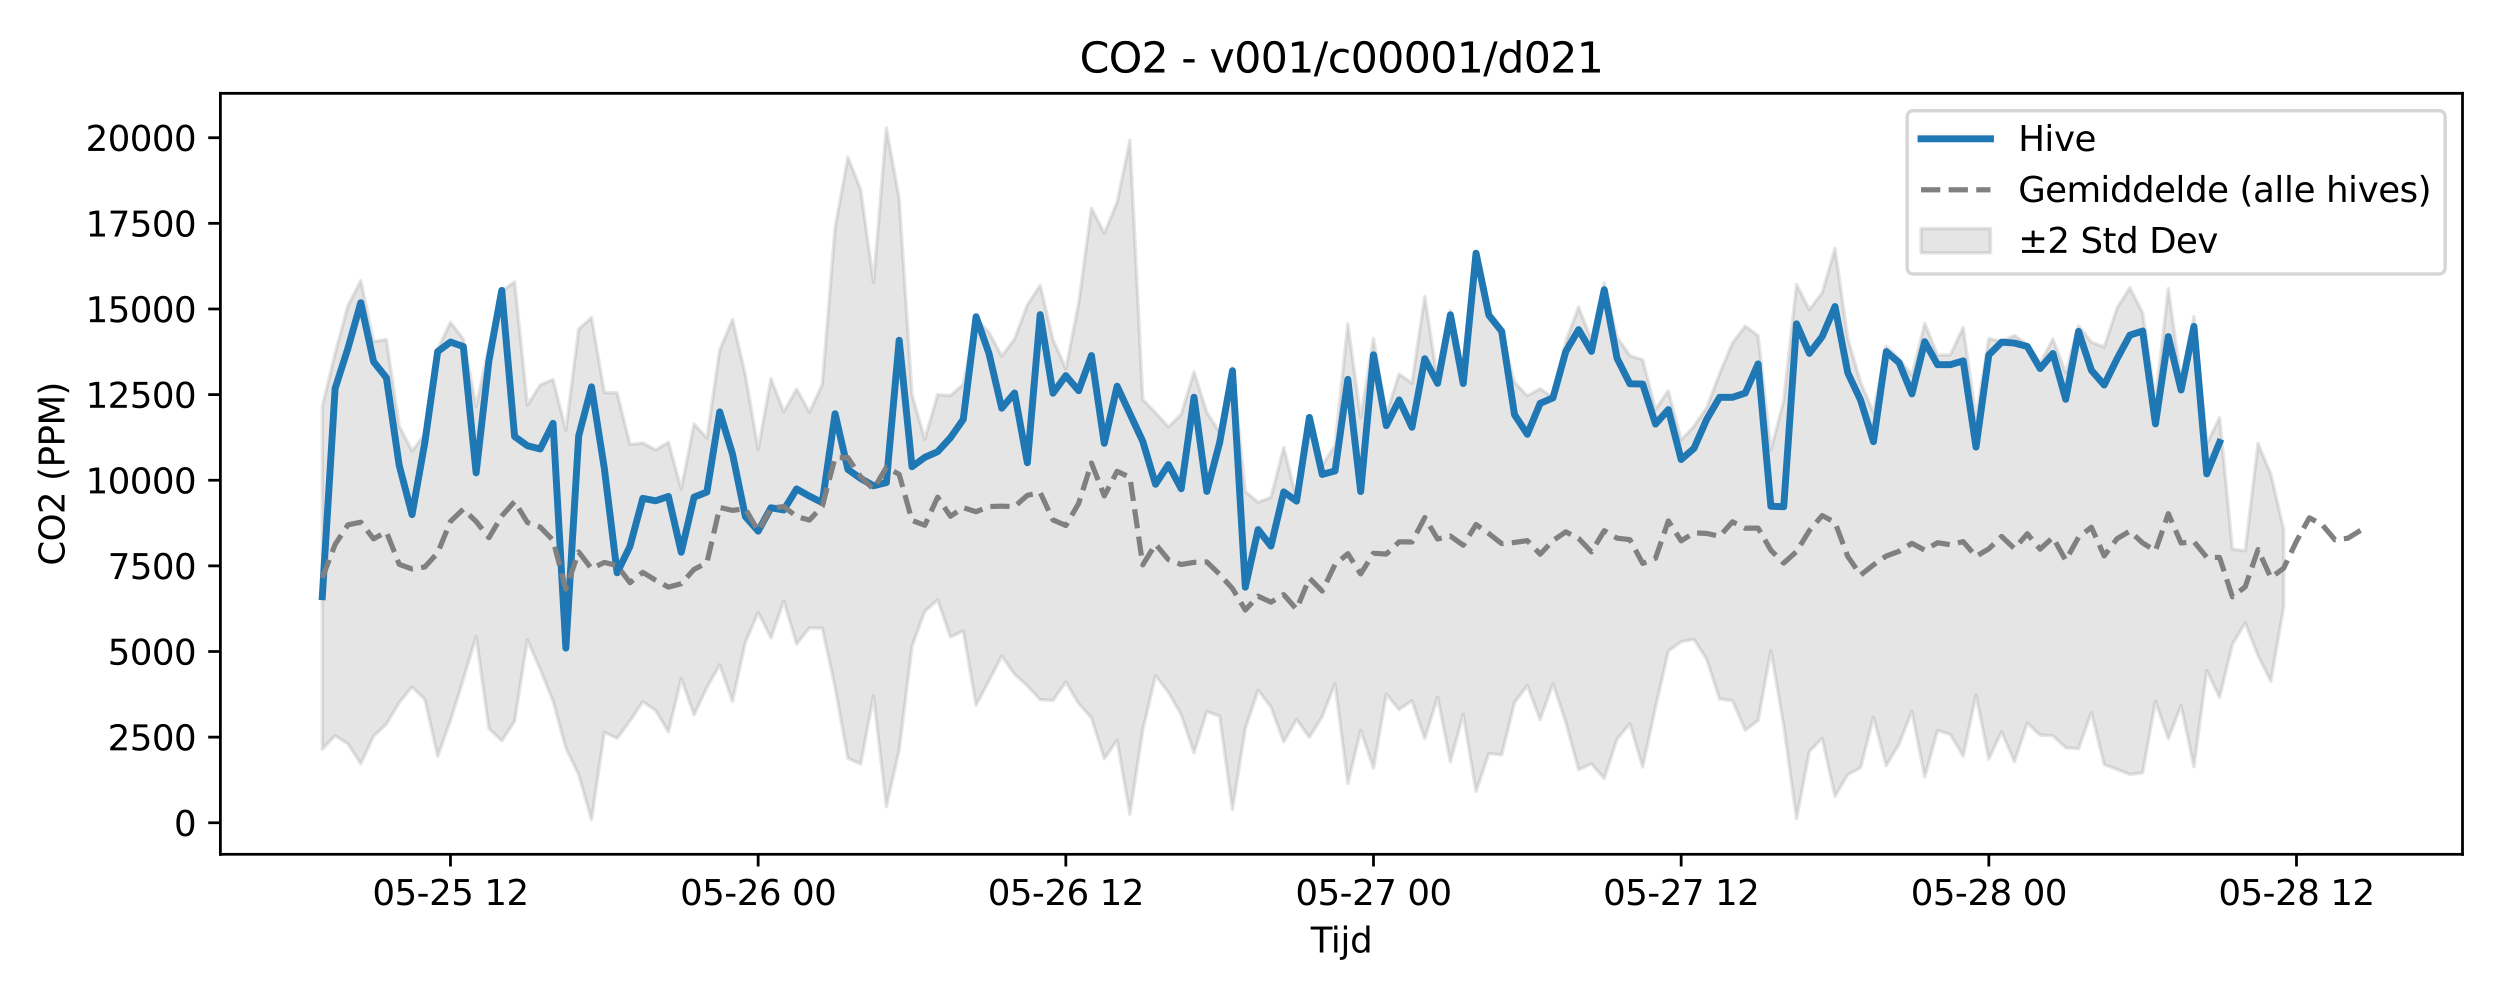 <?xml version="1.0" encoding="utf-8" standalone="no"?>
<!DOCTYPE svg PUBLIC "-//W3C//DTD SVG 1.1//EN"
  "http://www.w3.org/Graphics/SVG/1.1/DTD/svg11.dtd">
<svg xmlns:xlink="http://www.w3.org/1999/xlink" width="720pt" height="288pt" viewBox="0 0 720 288" xmlns="http://www.w3.org/2000/svg" version="1.1">
 <defs>
  <style type="text/css">*{stroke-linejoin: round; stroke-linecap: butt}</style>
 </defs>
 <g id="figure_1">
  <g id="patch_1">
   <path d="M 0 288 
L 720 288 
L 720 0 
L 0 0 
z
" style="fill: #ffffff"/>
  </g>
  <g id="axes_1">
   <g id="patch_2">
    <path d="M 63.47 246.04 
L 709.2 246.04 
L 709.2 26.88 
L 63.47 26.88 
z
" style="fill: #ffffff"/>
   </g>
   <g id="FillBetweenPolyCollection_1">
    <defs>
     <path id="mc85c6b3cfa" d="M 92.821 -170.939 
L 92.821 -72.22 
L 96.513 -76.134 
L 100.205 -73.774 
L 103.897 -68.051 
L 107.589 -75.991 
L 111.281 -79.459 
L 114.973 -85.636 
L 118.665 -90.169 
L 122.357 -86.59 
L 126.049 -70.209 
L 129.741 -80.503 
L 133.433 -92.334 
L 137.125 -104.668 
L 140.817 -78.169 
L 144.509 -74.65 
L 148.201 -80.3 
L 151.893 -103.726 
L 155.585 -95.259 
L 159.277 -86.086 
L 162.969 -72.586 
L 166.661 -64.861 
L 170.353 -51.922 
L 174.045 -77.099 
L 177.737 -75.369 
L 181.429 -80.362 
L 185.121 -85.912 
L 188.813 -83.409 
L 192.505 -77.233 
L 196.197 -92.607 
L 199.889 -82.143 
L 203.581 -90.005 
L 207.273 -96.538 
L 210.965 -86.05 
L 214.657 -102.989 
L 218.349 -111.616 
L 222.041 -104.304 
L 225.733 -114.879 
L 229.425 -102.519 
L 233.117 -107.147 
L 236.809 -107.103 
L 240.501 -90.116 
L 244.193 -69.644 
L 247.885 -67.937 
L 251.577 -87.611 
L 255.269 -55.672 
L 258.961 -71.935 
L 262.653 -101.881 
L 266.345 -111.933 
L 270.037 -115.22 
L 273.729 -104.557 
L 277.421 -106.288 
L 281.113 -84.926 
L 284.805 -91.91 
L 288.497 -99.021 
L 292.189 -93.837 
L 295.881 -90.491 
L 299.573 -86.479 
L 303.265 -86.29 
L 306.957 -91.539 
L 310.649 -85.381 
L 314.341 -81.266 
L 318.033 -69.502 
L 321.725 -74.78 
L 325.417 -53.511 
L 329.109 -77.658 
L 332.801 -93.443 
L 336.493 -88.607 
L 340.185 -82.178 
L 343.877 -71.191 
L 347.569 -83.08 
L 351.261 -81.737 
L 354.953 -54.832 
L 358.645 -78.198 
L 362.337 -89.237 
L 366.029 -84.38 
L 369.721 -74.37 
L 373.413 -80.794 
L 377.105 -75.671 
L 380.797 -81.599 
L 384.489 -91.154 
L 388.181 -62.337 
L 391.873 -77.671 
L 395.565 -66.802 
L 399.257 -88.087 
L 402.949 -83.638 
L 406.641 -86.172 
L 410.333 -75.256 
L 414.025 -87.206 
L 417.717 -68.607 
L 421.409 -82.286 
L 425.101 -60.064 
L 428.793 -70.975 
L 432.485 -70.595 
L 436.177 -85.647 
L 439.869 -90.593 
L 443.561 -80.731 
L 447.253 -91.096 
L 450.945 -79.972 
L 454.637 -66.32 
L 458.329 -68.007 
L 462.021 -63.81 
L 465.713 -75.148 
L 469.405 -79.601 
L 473.097 -67.099 
L 476.789 -84.316 
L 480.481 -100.457 
L 484.173 -103.187 
L 487.865 -103.852 
L 491.557 -98.076 
L 495.249 -86.692 
L 498.941 -86.215 
L 502.633 -77.673 
L 506.325 -80.521 
L 510.017 -100.662 
L 513.709 -79.06 
L 517.401 -52.235 
L 521.093 -71.568 
L 524.785 -75.358 
L 528.477 -58.694 
L 532.169 -64.917 
L 535.861 -66.93 
L 539.553 -81.452 
L 543.245 -67.478 
L 546.937 -73.752 
L 550.629 -83.138 
L 554.321 -64.262 
L 558.013 -77.645 
L 561.705 -76.445 
L 565.397 -70.272 
L 569.089 -87.766 
L 572.781 -69.384 
L 576.473 -77.28 
L 580.165 -68.649 
L 583.857 -79.752 
L 587.549 -76.281 
L 591.241 -76.105 
L 594.933 -72.668 
L 598.625 -72.386 
L 602.317 -82.81 
L 606.009 -67.791 
L 609.701 -66.433 
L 613.393 -64.959 
L 617.085 -65.415 
L 620.777 -86.014 
L 624.469 -75.267 
L 628.161 -84.765 
L 631.853 -67.183 
L 635.545 -94.882 
L 639.237 -87.163 
L 642.929 -102.382 
L 646.621 -108.63 
L 650.313 -99.171 
L 654.005 -91.8 
L 657.697 -113.268 
L 657.697 -135.468 
L 657.697 -135.468 
L 654.005 -151.435 
L 650.313 -160.256 
L 646.621 -129.361 
L 642.929 -129.838 
L 639.237 -167.726 
L 635.545 -160.135 
L 631.853 -196.829 
L 628.161 -178.457 
L 624.469 -204.85 
L 620.777 -172.728 
L 617.085 -197.83 
L 613.393 -205.124 
L 609.701 -199.265 
L 606.009 -188.008 
L 602.317 -189.507 
L 598.625 -194.159 
L 594.933 -180.571 
L 591.241 -190.367 
L 587.549 -183.405 
L 583.857 -188.81 
L 580.165 -191.379 
L 576.473 -189.71 
L 572.781 -190.48 
L 569.089 -167.744 
L 565.397 -193.725 
L 561.705 -185.81 
L 558.013 -185.738 
L 554.321 -194.86 
L 550.629 -179.896 
L 546.937 -184.703 
L 543.245 -188.258 
L 539.553 -169.171 
L 535.861 -177.872 
L 532.169 -190.516 
L 528.477 -216.444 
L 524.785 -203.688 
L 521.093 -198.811 
L 517.401 -206.084 
L 513.709 -172.614 
L 510.017 -158.41 
L 506.325 -191.301 
L 502.633 -194.08 
L 498.941 -189.202 
L 495.249 -180.397 
L 491.557 -170.663 
L 487.865 -165.224 
L 484.173 -161.298 
L 480.481 -175.473 
L 476.789 -170.129 
L 473.097 -184.393 
L 469.405 -185.555 
L 465.713 -190.863 
L 462.021 -206.497 
L 458.329 -190.124 
L 454.637 -199.547 
L 450.945 -189.683 
L 447.253 -173.523 
L 443.561 -176.043 
L 439.869 -174.006 
L 436.177 -177.885 
L 432.485 -192.266 
L 428.793 -197.677 
L 425.101 -213.821 
L 421.409 -179.66 
L 417.717 -198.612 
L 414.025 -178.333 
L 410.333 -202.637 
L 406.641 -177.631 
L 402.949 -180.282 
L 399.257 -168.761 
L 395.565 -190.515 
L 391.873 -167.745 
L 388.181 -194.757 
L 384.489 -159.707 
L 380.797 -153.961 
L 377.105 -167.312 
L 373.413 -144.293 
L 369.721 -159.122 
L 366.029 -144.785 
L 362.337 -143.363 
L 358.645 -146.423 
L 354.953 -182.154 
L 351.261 -163.462 
L 347.569 -169.251 
L 343.877 -180.89 
L 340.185 -168.673 
L 336.493 -165.054 
L 332.801 -169.13 
L 329.109 -172.977 
L 325.417 -247.566 
L 321.725 -229.729 
L 318.033 -220.857 
L 314.341 -228.027 
L 310.649 -200.628 
L 306.957 -181.774 
L 303.265 -190.231 
L 299.573 -205.832 
L 295.881 -200.197 
L 292.189 -190.349 
L 288.497 -185.421 
L 284.805 -192.324 
L 281.113 -196.3 
L 277.421 -177.308 
L 273.729 -174.062 
L 270.037 -174.373 
L 266.345 -161.507 
L 262.653 -174.38 
L 258.961 -230.834 
L 255.269 -251.158 
L 251.577 -206.643 
L 247.885 -233.367 
L 244.193 -242.734 
L 240.501 -222.295 
L 236.809 -177.239 
L 233.117 -169.291 
L 229.425 -175.906 
L 225.733 -169.389 
L 222.041 -178.925 
L 218.349 -158.568 
L 214.657 -180.019 
L 210.965 -195.972 
L 207.273 -187.162 
L 203.581 -161.844 
L 199.889 -165.895 
L 196.197 -147.176 
L 192.505 -160.6 
L 188.813 -158.396 
L 185.121 -160.421 
L 181.429 -160.007 
L 177.737 -174.848 
L 174.045 -174.953 
L 170.353 -196.54 
L 166.661 -193.228 
L 162.969 -164.099 
L 159.277 -178.695 
L 155.585 -177.146 
L 151.893 -171.321 
L 148.201 -206.839 
L 144.509 -204.124 
L 140.817 -188.127 
L 137.125 -170.939 
L 133.433 -190.393 
L 129.741 -195.177 
L 126.049 -187.37 
L 122.357 -162.854 
L 118.665 -158.102 
L 114.973 -165.312 
L 111.281 -190.208 
L 107.589 -189.643 
L 103.897 -207.154 
L 100.205 -199.933 
L 96.513 -186.258 
L 92.821 -170.939 
z
" style="stroke: #808080; stroke-opacity: 0.2"/>
    </defs>
    <g clip-path="url(#pad32cd6dcd)">
     <use xlink:href="#mc85c6b3cfa" x="0" y="288" style="fill: #808080; fill-opacity: 0.2; stroke: #808080; stroke-opacity: 0.2"/>
    </g>
   </g>
   <g id="matplotlib.axis_1">
    <g id="xtick_1">
     <g id="line2d_1">
      <defs>
       <path id="m3b361f7422" d="M 0 0 
L 0 3.5 
" style="stroke: #000000; stroke-width: 0.8"/>
      </defs>
      <g>
       <use xlink:href="#m3b361f7422" x="129.741" y="246.04" style="stroke: #000000; stroke-width: 0.8"/>
      </g>
     </g>
     <g id="text_1">
      <!-- 05-25 12 -->
      <g transform="translate(107.261 260.638) scale(0.1 -0.1)">
       <defs>
        <path id="DejaVuSans-30" d="M 2034 4250 
Q 1547 4250 1301 3770 
Q 1056 3291 1056 2328 
Q 1056 1369 1301 889 
Q 1547 409 2034 409 
Q 2525 409 2770 889 
Q 3016 1369 3016 2328 
Q 3016 3291 2770 3770 
Q 2525 4250 2034 4250 
z
M 2034 4750 
Q 2819 4750 3233 4129 
Q 3647 3509 3647 2328 
Q 3647 1150 3233 529 
Q 2819 -91 2034 -91 
Q 1250 -91 836 529 
Q 422 1150 422 2328 
Q 422 3509 836 4129 
Q 1250 4750 2034 4750 
z
" transform="scale(0.016)"/>
        <path id="DejaVuSans-35" d="M 691 4666 
L 3169 4666 
L 3169 4134 
L 1269 4134 
L 1269 2991 
Q 1406 3038 1543 3061 
Q 1681 3084 1819 3084 
Q 2600 3084 3056 2656 
Q 3513 2228 3513 1497 
Q 3513 744 3044 326 
Q 2575 -91 1722 -91 
Q 1428 -91 1123 -41 
Q 819 9 494 109 
L 494 744 
Q 775 591 1075 516 
Q 1375 441 1709 441 
Q 2250 441 2565 725 
Q 2881 1009 2881 1497 
Q 2881 1984 2565 2268 
Q 2250 2553 1709 2553 
Q 1456 2553 1204 2497 
Q 953 2441 691 2322 
L 691 4666 
z
" transform="scale(0.016)"/>
        <path id="DejaVuSans-2d" d="M 313 2009 
L 1997 2009 
L 1997 1497 
L 313 1497 
L 313 2009 
z
" transform="scale(0.016)"/>
        <path id="DejaVuSans-32" d="M 1228 531 
L 3431 531 
L 3431 0 
L 469 0 
L 469 531 
Q 828 903 1448 1529 
Q 2069 2156 2228 2338 
Q 2531 2678 2651 2914 
Q 2772 3150 2772 3378 
Q 2772 3750 2511 3984 
Q 2250 4219 1831 4219 
Q 1534 4219 1204 4116 
Q 875 4013 500 3803 
L 500 4441 
Q 881 4594 1212 4672 
Q 1544 4750 1819 4750 
Q 2544 4750 2975 4387 
Q 3406 4025 3406 3419 
Q 3406 3131 3298 2873 
Q 3191 2616 2906 2266 
Q 2828 2175 2409 1742 
Q 1991 1309 1228 531 
z
" transform="scale(0.016)"/>
        <path id="DejaVuSans-20" transform="scale(0.016)"/>
        <path id="DejaVuSans-31" d="M 794 531 
L 1825 531 
L 1825 4091 
L 703 3866 
L 703 4441 
L 1819 4666 
L 2450 4666 
L 2450 531 
L 3481 531 
L 3481 0 
L 794 0 
L 794 531 
z
" transform="scale(0.016)"/>
       </defs>
       <use xlink:href="#DejaVuSans-30"/>
       <use xlink:href="#DejaVuSans-35" transform="translate(63.623 0)"/>
       <use xlink:href="#DejaVuSans-2d" transform="translate(127.246 0)"/>
       <use xlink:href="#DejaVuSans-32" transform="translate(163.33 0)"/>
       <use xlink:href="#DejaVuSans-35" transform="translate(226.953 0)"/>
       <use xlink:href="#DejaVuSans-20" transform="translate(290.576 0)"/>
       <use xlink:href="#DejaVuSans-31" transform="translate(322.363 0)"/>
       <use xlink:href="#DejaVuSans-32" transform="translate(385.986 0)"/>
      </g>
     </g>
    </g>
    <g id="xtick_2">
     <g id="line2d_2">
      <g>
       <use xlink:href="#m3b361f7422" x="218.349" y="246.04" style="stroke: #000000; stroke-width: 0.8"/>
      </g>
     </g>
     <g id="text_2">
      <!-- 05-26 00 -->
      <g transform="translate(195.869 260.638) scale(0.1 -0.1)">
       <defs>
        <path id="DejaVuSans-36" d="M 2113 2584 
Q 1688 2584 1439 2293 
Q 1191 2003 1191 1497 
Q 1191 994 1439 701 
Q 1688 409 2113 409 
Q 2538 409 2786 701 
Q 3034 994 3034 1497 
Q 3034 2003 2786 2293 
Q 2538 2584 2113 2584 
z
M 3366 4563 
L 3366 3988 
Q 3128 4100 2886 4159 
Q 2644 4219 2406 4219 
Q 1781 4219 1451 3797 
Q 1122 3375 1075 2522 
Q 1259 2794 1537 2939 
Q 1816 3084 2150 3084 
Q 2853 3084 3261 2657 
Q 3669 2231 3669 1497 
Q 3669 778 3244 343 
Q 2819 -91 2113 -91 
Q 1303 -91 875 529 
Q 447 1150 447 2328 
Q 447 3434 972 4092 
Q 1497 4750 2381 4750 
Q 2619 4750 2861 4703 
Q 3103 4656 3366 4563 
z
" transform="scale(0.016)"/>
       </defs>
       <use xlink:href="#DejaVuSans-30"/>
       <use xlink:href="#DejaVuSans-35" transform="translate(63.623 0)"/>
       <use xlink:href="#DejaVuSans-2d" transform="translate(127.246 0)"/>
       <use xlink:href="#DejaVuSans-32" transform="translate(163.33 0)"/>
       <use xlink:href="#DejaVuSans-36" transform="translate(226.953 0)"/>
       <use xlink:href="#DejaVuSans-20" transform="translate(290.576 0)"/>
       <use xlink:href="#DejaVuSans-30" transform="translate(322.363 0)"/>
       <use xlink:href="#DejaVuSans-30" transform="translate(385.986 0)"/>
      </g>
     </g>
    </g>
    <g id="xtick_3">
     <g id="line2d_3">
      <g>
       <use xlink:href="#m3b361f7422" x="306.957" y="246.04" style="stroke: #000000; stroke-width: 0.8"/>
      </g>
     </g>
     <g id="text_3">
      <!-- 05-26 12 -->
      <g transform="translate(284.477 260.638) scale(0.1 -0.1)">
       <use xlink:href="#DejaVuSans-30"/>
       <use xlink:href="#DejaVuSans-35" transform="translate(63.623 0)"/>
       <use xlink:href="#DejaVuSans-2d" transform="translate(127.246 0)"/>
       <use xlink:href="#DejaVuSans-32" transform="translate(163.33 0)"/>
       <use xlink:href="#DejaVuSans-36" transform="translate(226.953 0)"/>
       <use xlink:href="#DejaVuSans-20" transform="translate(290.576 0)"/>
       <use xlink:href="#DejaVuSans-31" transform="translate(322.363 0)"/>
       <use xlink:href="#DejaVuSans-32" transform="translate(385.986 0)"/>
      </g>
     </g>
    </g>
    <g id="xtick_4">
     <g id="line2d_4">
      <g>
       <use xlink:href="#m3b361f7422" x="395.565" y="246.04" style="stroke: #000000; stroke-width: 0.8"/>
      </g>
     </g>
     <g id="text_4">
      <!-- 05-27 00 -->
      <g transform="translate(373.085 260.638) scale(0.1 -0.1)">
       <defs>
        <path id="DejaVuSans-37" d="M 525 4666 
L 3525 4666 
L 3525 4397 
L 1831 0 
L 1172 0 
L 2766 4134 
L 525 4134 
L 525 4666 
z
" transform="scale(0.016)"/>
       </defs>
       <use xlink:href="#DejaVuSans-30"/>
       <use xlink:href="#DejaVuSans-35" transform="translate(63.623 0)"/>
       <use xlink:href="#DejaVuSans-2d" transform="translate(127.246 0)"/>
       <use xlink:href="#DejaVuSans-32" transform="translate(163.33 0)"/>
       <use xlink:href="#DejaVuSans-37" transform="translate(226.953 0)"/>
       <use xlink:href="#DejaVuSans-20" transform="translate(290.576 0)"/>
       <use xlink:href="#DejaVuSans-30" transform="translate(322.363 0)"/>
       <use xlink:href="#DejaVuSans-30" transform="translate(385.986 0)"/>
      </g>
     </g>
    </g>
    <g id="xtick_5">
     <g id="line2d_5">
      <g>
       <use xlink:href="#m3b361f7422" x="484.173" y="246.04" style="stroke: #000000; stroke-width: 0.8"/>
      </g>
     </g>
     <g id="text_5">
      <!-- 05-27 12 -->
      <g transform="translate(461.692 260.638) scale(0.1 -0.1)">
       <use xlink:href="#DejaVuSans-30"/>
       <use xlink:href="#DejaVuSans-35" transform="translate(63.623 0)"/>
       <use xlink:href="#DejaVuSans-2d" transform="translate(127.246 0)"/>
       <use xlink:href="#DejaVuSans-32" transform="translate(163.33 0)"/>
       <use xlink:href="#DejaVuSans-37" transform="translate(226.953 0)"/>
       <use xlink:href="#DejaVuSans-20" transform="translate(290.576 0)"/>
       <use xlink:href="#DejaVuSans-31" transform="translate(322.363 0)"/>
       <use xlink:href="#DejaVuSans-32" transform="translate(385.986 0)"/>
      </g>
     </g>
    </g>
    <g id="xtick_6">
     <g id="line2d_6">
      <g>
       <use xlink:href="#m3b361f7422" x="572.781" y="246.04" style="stroke: #000000; stroke-width: 0.8"/>
      </g>
     </g>
     <g id="text_6">
      <!-- 05-28 00 -->
      <g transform="translate(550.3 260.638) scale(0.1 -0.1)">
       <defs>
        <path id="DejaVuSans-38" d="M 2034 2216 
Q 1584 2216 1326 1975 
Q 1069 1734 1069 1313 
Q 1069 891 1326 650 
Q 1584 409 2034 409 
Q 2484 409 2743 651 
Q 3003 894 3003 1313 
Q 3003 1734 2745 1975 
Q 2488 2216 2034 2216 
z
M 1403 2484 
Q 997 2584 770 2862 
Q 544 3141 544 3541 
Q 544 4100 942 4425 
Q 1341 4750 2034 4750 
Q 2731 4750 3128 4425 
Q 3525 4100 3525 3541 
Q 3525 3141 3298 2862 
Q 3072 2584 2669 2484 
Q 3125 2378 3379 2068 
Q 3634 1759 3634 1313 
Q 3634 634 3220 271 
Q 2806 -91 2034 -91 
Q 1263 -91 848 271 
Q 434 634 434 1313 
Q 434 1759 690 2068 
Q 947 2378 1403 2484 
z
M 1172 3481 
Q 1172 3119 1398 2916 
Q 1625 2713 2034 2713 
Q 2441 2713 2670 2916 
Q 2900 3119 2900 3481 
Q 2900 3844 2670 4047 
Q 2441 4250 2034 4250 
Q 1625 4250 1398 4047 
Q 1172 3844 1172 3481 
z
" transform="scale(0.016)"/>
       </defs>
       <use xlink:href="#DejaVuSans-30"/>
       <use xlink:href="#DejaVuSans-35" transform="translate(63.623 0)"/>
       <use xlink:href="#DejaVuSans-2d" transform="translate(127.246 0)"/>
       <use xlink:href="#DejaVuSans-32" transform="translate(163.33 0)"/>
       <use xlink:href="#DejaVuSans-38" transform="translate(226.953 0)"/>
       <use xlink:href="#DejaVuSans-20" transform="translate(290.576 0)"/>
       <use xlink:href="#DejaVuSans-30" transform="translate(322.363 0)"/>
       <use xlink:href="#DejaVuSans-30" transform="translate(385.986 0)"/>
      </g>
     </g>
    </g>
    <g id="xtick_7">
     <g id="line2d_7">
      <g>
       <use xlink:href="#m3b361f7422" x="661.389" y="246.04" style="stroke: #000000; stroke-width: 0.8"/>
      </g>
     </g>
     <g id="text_7">
      <!-- 05-28 12 -->
      <g transform="translate(638.908 260.638) scale(0.1 -0.1)">
       <use xlink:href="#DejaVuSans-30"/>
       <use xlink:href="#DejaVuSans-35" transform="translate(63.623 0)"/>
       <use xlink:href="#DejaVuSans-2d" transform="translate(127.246 0)"/>
       <use xlink:href="#DejaVuSans-32" transform="translate(163.33 0)"/>
       <use xlink:href="#DejaVuSans-38" transform="translate(226.953 0)"/>
       <use xlink:href="#DejaVuSans-20" transform="translate(290.576 0)"/>
       <use xlink:href="#DejaVuSans-31" transform="translate(322.363 0)"/>
       <use xlink:href="#DejaVuSans-32" transform="translate(385.986 0)"/>
      </g>
     </g>
    </g>
    <g id="text_8">
     <!-- Tijd -->
     <g transform="translate(377.485 274.317) scale(0.1 -0.1)">
      <defs>
       <path id="DejaVuSans-54" d="M -19 4666 
L 3928 4666 
L 3928 4134 
L 2272 4134 
L 2272 0 
L 1638 0 
L 1638 4134 
L -19 4134 
L -19 4666 
z
" transform="scale(0.016)"/>
       <path id="DejaVuSans-69" d="M 603 3500 
L 1178 3500 
L 1178 0 
L 603 0 
L 603 3500 
z
M 603 4863 
L 1178 4863 
L 1178 4134 
L 603 4134 
L 603 4863 
z
" transform="scale(0.016)"/>
       <path id="DejaVuSans-6a" d="M 603 3500 
L 1178 3500 
L 1178 -63 
Q 1178 -731 923 -1031 
Q 669 -1331 103 -1331 
L -116 -1331 
L -116 -844 
L 38 -844 
Q 366 -844 484 -692 
Q 603 -541 603 -63 
L 603 3500 
z
M 603 4863 
L 1178 4863 
L 1178 4134 
L 603 4134 
L 603 4863 
z
" transform="scale(0.016)"/>
       <path id="DejaVuSans-64" d="M 2906 2969 
L 2906 4863 
L 3481 4863 
L 3481 0 
L 2906 0 
L 2906 525 
Q 2725 213 2448 61 
Q 2172 -91 1784 -91 
Q 1150 -91 751 415 
Q 353 922 353 1747 
Q 353 2572 751 3078 
Q 1150 3584 1784 3584 
Q 2172 3584 2448 3432 
Q 2725 3281 2906 2969 
z
M 947 1747 
Q 947 1113 1208 752 
Q 1469 391 1925 391 
Q 2381 391 2643 752 
Q 2906 1113 2906 1747 
Q 2906 2381 2643 2742 
Q 2381 3103 1925 3103 
Q 1469 3103 1208 2742 
Q 947 2381 947 1747 
z
" transform="scale(0.016)"/>
      </defs>
      <use xlink:href="#DejaVuSans-54"/>
      <use xlink:href="#DejaVuSans-69" transform="translate(57.959 0)"/>
      <use xlink:href="#DejaVuSans-6a" transform="translate(85.742 0)"/>
      <use xlink:href="#DejaVuSans-64" transform="translate(113.525 0)"/>
     </g>
    </g>
   </g>
   <g id="matplotlib.axis_2">
    <g id="ytick_1">
     <g id="line2d_8">
      <defs>
       <path id="mdf82d3a45b" d="M 0 0 
L -3.5 0 
" style="stroke: #000000; stroke-width: 0.8"/>
      </defs>
      <g>
       <use xlink:href="#mdf82d3a45b" x="63.47" y="236.954" style="stroke: #000000; stroke-width: 0.8"/>
      </g>
     </g>
     <g id="text_9">
      <!-- 0 -->
      <g transform="translate(50.108 240.753) scale(0.1 -0.1)">
       <use xlink:href="#DejaVuSans-30"/>
      </g>
     </g>
    </g>
    <g id="ytick_2">
     <g id="line2d_9">
      <g>
       <use xlink:href="#mdf82d3a45b" x="63.47" y="212.292" style="stroke: #000000; stroke-width: 0.8"/>
      </g>
     </g>
     <g id="text_10">
      <!-- 2500 -->
      <g transform="translate(31.02 216.091) scale(0.1 -0.1)">
       <use xlink:href="#DejaVuSans-32"/>
       <use xlink:href="#DejaVuSans-35" transform="translate(63.623 0)"/>
       <use xlink:href="#DejaVuSans-30" transform="translate(127.246 0)"/>
       <use xlink:href="#DejaVuSans-30" transform="translate(190.869 0)"/>
      </g>
     </g>
    </g>
    <g id="ytick_3">
     <g id="line2d_10">
      <g>
       <use xlink:href="#mdf82d3a45b" x="63.47" y="187.631" style="stroke: #000000; stroke-width: 0.8"/>
      </g>
     </g>
     <g id="text_11">
      <!-- 5000 -->
      <g transform="translate(31.02 191.43) scale(0.1 -0.1)">
       <use xlink:href="#DejaVuSans-35"/>
       <use xlink:href="#DejaVuSans-30" transform="translate(63.623 0)"/>
       <use xlink:href="#DejaVuSans-30" transform="translate(127.246 0)"/>
       <use xlink:href="#DejaVuSans-30" transform="translate(190.869 0)"/>
      </g>
     </g>
    </g>
    <g id="ytick_4">
     <g id="line2d_11">
      <g>
       <use xlink:href="#mdf82d3a45b" x="63.47" y="162.969" style="stroke: #000000; stroke-width: 0.8"/>
      </g>
     </g>
     <g id="text_12">
      <!-- 7500 -->
      <g transform="translate(31.02 166.768) scale(0.1 -0.1)">
       <use xlink:href="#DejaVuSans-37"/>
       <use xlink:href="#DejaVuSans-35" transform="translate(63.623 0)"/>
       <use xlink:href="#DejaVuSans-30" transform="translate(127.246 0)"/>
       <use xlink:href="#DejaVuSans-30" transform="translate(190.869 0)"/>
      </g>
     </g>
    </g>
    <g id="ytick_5">
     <g id="line2d_12">
      <g>
       <use xlink:href="#mdf82d3a45b" x="63.47" y="138.308" style="stroke: #000000; stroke-width: 0.8"/>
      </g>
     </g>
     <g id="text_13">
      <!-- 10000 -->
      <g transform="translate(24.657 142.107) scale(0.1 -0.1)">
       <use xlink:href="#DejaVuSans-31"/>
       <use xlink:href="#DejaVuSans-30" transform="translate(63.623 0)"/>
       <use xlink:href="#DejaVuSans-30" transform="translate(127.246 0)"/>
       <use xlink:href="#DejaVuSans-30" transform="translate(190.869 0)"/>
       <use xlink:href="#DejaVuSans-30" transform="translate(254.492 0)"/>
      </g>
     </g>
    </g>
    <g id="ytick_6">
     <g id="line2d_13">
      <g>
       <use xlink:href="#mdf82d3a45b" x="63.47" y="113.646" style="stroke: #000000; stroke-width: 0.8"/>
      </g>
     </g>
     <g id="text_14">
      <!-- 12500 -->
      <g transform="translate(24.657 117.445) scale(0.1 -0.1)">
       <use xlink:href="#DejaVuSans-31"/>
       <use xlink:href="#DejaVuSans-32" transform="translate(63.623 0)"/>
       <use xlink:href="#DejaVuSans-35" transform="translate(127.246 0)"/>
       <use xlink:href="#DejaVuSans-30" transform="translate(190.869 0)"/>
       <use xlink:href="#DejaVuSans-30" transform="translate(254.492 0)"/>
      </g>
     </g>
    </g>
    <g id="ytick_7">
     <g id="line2d_14">
      <g>
       <use xlink:href="#mdf82d3a45b" x="63.47" y="88.984" style="stroke: #000000; stroke-width: 0.8"/>
      </g>
     </g>
     <g id="text_15">
      <!-- 15000 -->
      <g transform="translate(24.657 92.784) scale(0.1 -0.1)">
       <use xlink:href="#DejaVuSans-31"/>
       <use xlink:href="#DejaVuSans-35" transform="translate(63.623 0)"/>
       <use xlink:href="#DejaVuSans-30" transform="translate(127.246 0)"/>
       <use xlink:href="#DejaVuSans-30" transform="translate(190.869 0)"/>
       <use xlink:href="#DejaVuSans-30" transform="translate(254.492 0)"/>
      </g>
     </g>
    </g>
    <g id="ytick_8">
     <g id="line2d_15">
      <g>
       <use xlink:href="#mdf82d3a45b" x="63.47" y="64.323" style="stroke: #000000; stroke-width: 0.8"/>
      </g>
     </g>
     <g id="text_16">
      <!-- 17500 -->
      <g transform="translate(24.657 68.122) scale(0.1 -0.1)">
       <use xlink:href="#DejaVuSans-31"/>
       <use xlink:href="#DejaVuSans-37" transform="translate(63.623 0)"/>
       <use xlink:href="#DejaVuSans-35" transform="translate(127.246 0)"/>
       <use xlink:href="#DejaVuSans-30" transform="translate(190.869 0)"/>
       <use xlink:href="#DejaVuSans-30" transform="translate(254.492 0)"/>
      </g>
     </g>
    </g>
    <g id="ytick_9">
     <g id="line2d_16">
      <g>
       <use xlink:href="#mdf82d3a45b" x="63.47" y="39.661" style="stroke: #000000; stroke-width: 0.8"/>
      </g>
     </g>
     <g id="text_17">
      <!-- 20000 -->
      <g transform="translate(24.657 43.46) scale(0.1 -0.1)">
       <use xlink:href="#DejaVuSans-32"/>
       <use xlink:href="#DejaVuSans-30" transform="translate(63.623 0)"/>
       <use xlink:href="#DejaVuSans-30" transform="translate(127.246 0)"/>
       <use xlink:href="#DejaVuSans-30" transform="translate(190.869 0)"/>
       <use xlink:href="#DejaVuSans-30" transform="translate(254.492 0)"/>
      </g>
     </g>
    </g>
    <g id="text_18">
     <!-- CO2 (PPM) -->
     <g transform="translate(18.578 162.903) rotate(-90) scale(0.1 -0.1)">
      <defs>
       <path id="DejaVuSans-43" d="M 4122 4306 
L 4122 3641 
Q 3803 3938 3442 4084 
Q 3081 4231 2675 4231 
Q 1875 4231 1450 3742 
Q 1025 3253 1025 2328 
Q 1025 1406 1450 917 
Q 1875 428 2675 428 
Q 3081 428 3442 575 
Q 3803 722 4122 1019 
L 4122 359 
Q 3791 134 3420 21 
Q 3050 -91 2638 -91 
Q 1578 -91 968 557 
Q 359 1206 359 2328 
Q 359 3453 968 4101 
Q 1578 4750 2638 4750 
Q 3056 4750 3426 4639 
Q 3797 4528 4122 4306 
z
" transform="scale(0.016)"/>
       <path id="DejaVuSans-4f" d="M 2522 4238 
Q 1834 4238 1429 3725 
Q 1025 3213 1025 2328 
Q 1025 1447 1429 934 
Q 1834 422 2522 422 
Q 3209 422 3611 934 
Q 4013 1447 4013 2328 
Q 4013 3213 3611 3725 
Q 3209 4238 2522 4238 
z
M 2522 4750 
Q 3503 4750 4090 4092 
Q 4678 3434 4678 2328 
Q 4678 1225 4090 567 
Q 3503 -91 2522 -91 
Q 1538 -91 948 565 
Q 359 1222 359 2328 
Q 359 3434 948 4092 
Q 1538 4750 2522 4750 
z
" transform="scale(0.016)"/>
       <path id="DejaVuSans-28" d="M 1984 4856 
Q 1566 4138 1362 3434 
Q 1159 2731 1159 2009 
Q 1159 1288 1364 580 
Q 1569 -128 1984 -844 
L 1484 -844 
Q 1016 -109 783 600 
Q 550 1309 550 2009 
Q 550 2706 781 3412 
Q 1013 4119 1484 4856 
L 1984 4856 
z
" transform="scale(0.016)"/>
       <path id="DejaVuSans-50" d="M 1259 4147 
L 1259 2394 
L 2053 2394 
Q 2494 2394 2734 2622 
Q 2975 2850 2975 3272 
Q 2975 3691 2734 3919 
Q 2494 4147 2053 4147 
L 1259 4147 
z
M 628 4666 
L 2053 4666 
Q 2838 4666 3239 4311 
Q 3641 3956 3641 3272 
Q 3641 2581 3239 2228 
Q 2838 1875 2053 1875 
L 1259 1875 
L 1259 0 
L 628 0 
L 628 4666 
z
" transform="scale(0.016)"/>
       <path id="DejaVuSans-4d" d="M 628 4666 
L 1569 4666 
L 2759 1491 
L 3956 4666 
L 4897 4666 
L 4897 0 
L 4281 0 
L 4281 4097 
L 3078 897 
L 2444 897 
L 1241 4097 
L 1241 0 
L 628 0 
L 628 4666 
z
" transform="scale(0.016)"/>
       <path id="DejaVuSans-29" d="M 513 4856 
L 1013 4856 
Q 1481 4119 1714 3412 
Q 1947 2706 1947 2009 
Q 1947 1309 1714 600 
Q 1481 -109 1013 -844 
L 513 -844 
Q 928 -128 1133 580 
Q 1338 1288 1338 2009 
Q 1338 2731 1133 3434 
Q 928 4138 513 4856 
z
" transform="scale(0.016)"/>
      </defs>
      <use xlink:href="#DejaVuSans-43"/>
      <use xlink:href="#DejaVuSans-4f" transform="translate(69.824 0)"/>
      <use xlink:href="#DejaVuSans-32" transform="translate(148.535 0)"/>
      <use xlink:href="#DejaVuSans-20" transform="translate(212.158 0)"/>
      <use xlink:href="#DejaVuSans-28" transform="translate(243.945 0)"/>
      <use xlink:href="#DejaVuSans-50" transform="translate(282.959 0)"/>
      <use xlink:href="#DejaVuSans-50" transform="translate(343.262 0)"/>
      <use xlink:href="#DejaVuSans-4d" transform="translate(403.564 0)"/>
      <use xlink:href="#DejaVuSans-29" transform="translate(489.844 0)"/>
     </g>
    </g>
   </g>
   <g id="line2d_17">
    <path d="M 92.821 171.847 
L 96.513 111.89 
L 100.205 100.304 
L 103.897 87.194 
L 107.589 104.166 
L 111.281 108.802 
L 114.973 134.033 
L 118.665 148.207 
L 122.357 127.417 
L 126.049 101.246 
L 129.741 98.504 
L 133.433 99.806 
L 137.125 136.174 
L 140.817 103.808 
L 144.509 83.638 
L 148.201 125.71 
L 151.893 128.377 
L 155.585 129.308 
L 159.277 121.922 
L 162.969 186.644 
L 166.661 125.558 
L 170.353 111.417 
L 174.045 134.875 
L 177.737 164.962 
L 181.429 157.336 
L 185.121 143.526 
L 188.813 144.23 
L 192.505 142.977 
L 196.197 159.036 
L 199.889 143.177 
L 203.581 141.711 
L 207.273 118.631 
L 210.965 130.764 
L 214.657 148.744 
L 218.349 152.963 
L 222.041 146.235 
L 225.733 146.873 
L 229.425 140.81 
L 233.117 142.891 
L 236.809 144.749 
L 240.501 119.157 
L 244.193 135.203 
L 247.885 137.811 
L 251.577 139.896 
L 255.269 138.993 
L 258.961 97.991 
L 262.653 134.421 
L 266.345 131.721 
L 270.037 130.085 
L 273.729 126.059 
L 277.421 120.781 
L 281.113 91.219 
L 284.805 101.739 
L 288.497 117.559 
L 292.189 113.187 
L 295.881 133.267 
L 299.573 90.615 
L 303.265 113.251 
L 306.957 108.181 
L 310.649 112.515 
L 314.341 102.4 
L 318.033 127.67 
L 321.725 111.229 
L 329.109 127.082 
L 332.801 139.468 
L 336.493 133.813 
L 340.185 140.751 
L 343.877 114.396 
L 347.569 141.527 
L 351.261 127.453 
L 354.953 106.79 
L 358.645 169.115 
L 362.337 152.529 
L 366.029 157.267 
L 369.721 141.678 
L 373.413 144.318 
L 377.105 120.229 
L 380.797 136.64 
L 384.489 135.631 
L 388.181 109.263 
L 391.873 141.56 
L 395.565 102.193 
L 399.257 122.58 
L 402.949 115.188 
L 406.641 123.05 
L 410.333 103.314 
L 414.025 110.405 
L 417.717 90.655 
L 421.409 110.447 
L 425.101 72.922 
L 428.793 90.763 
L 432.485 95.426 
L 436.177 119.437 
L 439.869 125.073 
L 443.561 116.161 
L 447.253 114.588 
L 450.945 101.23 
L 454.637 94.936 
L 458.329 101.207 
L 462.021 83.457 
L 465.713 103.189 
L 469.405 110.519 
L 473.097 110.614 
L 476.789 122.13 
L 480.481 117.97 
L 484.173 132.343 
L 487.865 129.129 
L 491.557 120.722 
L 495.249 114.425 
L 498.941 114.432 
L 502.633 113.205 
L 506.325 104.807 
L 510.017 145.805 
L 513.709 145.933 
L 517.401 93.266 
L 521.093 101.766 
L 524.785 96.942 
L 528.477 88.284 
L 532.169 107.395 
L 535.861 115.257 
L 539.553 127.2 
L 543.245 101.272 
L 546.937 104.449 
L 550.629 113.445 
L 554.321 98.408 
L 558.013 105.024 
L 561.705 105.029 
L 565.397 103.933 
L 569.089 128.749 
L 572.781 102.223 
L 576.473 98.537 
L 580.165 98.8 
L 583.857 99.793 
L 587.549 106.129 
L 591.241 101.808 
L 594.933 114.994 
L 598.625 95.441 
L 602.317 106.632 
L 606.009 110.884 
L 609.701 103.357 
L 613.393 96.528 
L 617.085 95.322 
L 620.777 122.08 
L 624.469 96.939 
L 628.161 112.314 
L 631.853 94.03 
L 635.545 136.476 
L 639.237 127.414 
L 639.237 127.414 
" clip-path="url(#pad32cd6dcd)" style="fill: none; stroke: #1f77b4; stroke-width: 2; stroke-linecap: square"/>
   </g>
   <g id="line2d_18">
    <path d="M 92.821 166.421 
L 96.513 156.804 
L 100.205 151.146 
L 103.897 150.397 
L 107.589 155.183 
L 111.281 153.167 
L 114.973 162.526 
L 118.665 163.865 
L 122.357 163.278 
L 126.049 159.211 
L 129.741 150.16 
L 133.433 146.637 
L 137.125 150.196 
L 140.817 154.852 
L 144.509 148.613 
L 148.201 144.43 
L 151.893 150.477 
L 155.585 151.797 
L 159.277 155.61 
L 162.969 169.657 
L 166.661 158.956 
L 170.353 163.769 
L 174.045 161.974 
L 177.737 162.892 
L 181.429 167.815 
L 185.121 164.834 
L 188.813 167.097 
L 192.505 169.084 
L 196.197 168.108 
L 199.889 163.981 
L 203.581 162.075 
L 207.273 146.15 
L 210.965 146.989 
L 214.657 146.496 
L 218.349 152.908 
L 222.041 146.386 
L 225.733 145.866 
L 229.425 148.788 
L 233.117 149.781 
L 236.809 145.829 
L 240.501 131.795 
L 244.193 131.811 
L 247.885 137.348 
L 251.577 140.873 
L 255.269 134.585 
L 258.961 136.616 
L 262.653 149.87 
L 266.345 151.28 
L 270.037 143.204 
L 273.729 148.691 
L 277.421 146.202 
L 281.113 147.387 
L 284.805 145.883 
L 288.497 145.779 
L 292.189 145.907 
L 295.881 142.656 
L 299.573 141.844 
L 303.265 149.74 
L 306.957 151.344 
L 310.649 144.996 
L 314.341 133.354 
L 318.033 142.821 
L 321.725 135.745 
L 325.417 137.461 
L 329.109 162.682 
L 332.801 156.714 
L 336.493 161.169 
L 340.185 162.574 
L 343.877 161.959 
L 347.569 161.835 
L 351.261 165.4 
L 354.953 169.507 
L 358.645 175.69 
L 362.337 171.7 
L 366.029 173.418 
L 369.721 171.254 
L 373.413 175.457 
L 377.105 166.508 
L 380.797 170.22 
L 384.489 162.57 
L 388.181 159.453 
L 391.873 165.292 
L 395.565 159.341 
L 399.257 159.576 
L 402.949 156.04 
L 406.641 156.098 
L 410.333 149.053 
L 414.025 155.231 
L 417.717 154.39 
L 421.409 157.027 
L 425.101 151.058 
L 428.793 153.674 
L 432.485 156.569 
L 436.177 156.234 
L 439.869 155.701 
L 443.561 159.613 
L 447.253 155.69 
L 450.945 153.173 
L 454.637 155.066 
L 458.329 158.934 
L 462.021 152.846 
L 465.713 154.995 
L 469.405 155.422 
L 473.097 162.254 
L 476.789 160.778 
L 480.481 150.035 
L 484.173 155.758 
L 487.865 153.462 
L 491.557 153.63 
L 495.249 154.455 
L 498.941 150.292 
L 502.633 152.124 
L 506.325 152.089 
L 510.017 158.464 
L 513.709 162.163 
L 517.401 158.841 
L 521.093 152.81 
L 524.785 148.477 
L 528.477 150.431 
L 532.169 160.283 
L 535.861 165.599 
L 539.553 162.689 
L 543.245 160.132 
L 546.937 158.772 
L 550.629 156.483 
L 554.321 158.439 
L 558.013 156.309 
L 561.705 156.873 
L 565.397 156.001 
L 569.089 160.245 
L 572.781 158.068 
L 576.473 154.505 
L 580.165 157.986 
L 583.857 153.719 
L 587.549 158.157 
L 591.241 154.764 
L 594.933 161.38 
L 598.625 154.727 
L 602.317 151.841 
L 606.009 160.1 
L 609.701 155.151 
L 613.393 152.958 
L 617.085 156.378 
L 620.777 158.629 
L 624.469 147.941 
L 628.161 156.389 
L 631.853 155.994 
L 635.545 160.491 
L 639.237 160.556 
L 642.929 171.89 
L 646.621 169.005 
L 650.313 158.287 
L 654.005 166.382 
L 657.697 163.632 
L 661.389 155.87 
L 665.081 149.129 
L 668.773 151.097 
L 672.465 155.446 
L 676.157 155.018 
L 679.849 152.749 
L 679.849 152.749 
" clip-path="url(#pad32cd6dcd)" style="fill: none; stroke-dasharray: 5.55,2.4; stroke-dashoffset: 0; stroke: #808080; stroke-width: 1.5"/>
   </g>
   <g id="patch_3">
    <path d="M 63.47 246.04 
L 63.47 26.88 
" style="fill: none; stroke: #000000; stroke-width: 0.8; stroke-linejoin: miter; stroke-linecap: square"/>
   </g>
   <g id="patch_4">
    <path d="M 709.2 246.04 
L 709.2 26.88 
" style="fill: none; stroke: #000000; stroke-width: 0.8; stroke-linejoin: miter; stroke-linecap: square"/>
   </g>
   <g id="patch_5">
    <path d="M 63.47 246.04 
L 709.2 246.04 
" style="fill: none; stroke: #000000; stroke-width: 0.8; stroke-linejoin: miter; stroke-linecap: square"/>
   </g>
   <g id="patch_6">
    <path d="M 63.47 26.88 
L 709.2 26.88 
" style="fill: none; stroke: #000000; stroke-width: 0.8; stroke-linejoin: miter; stroke-linecap: square"/>
   </g>
   <g id="text_19">
    <!-- CO2 - v001/c00001/d021 -->
    <g transform="translate(310.932 20.88) scale(0.12 -0.12)">
     <defs>
      <path id="DejaVuSans-76" d="M 191 3500 
L 800 3500 
L 1894 563 
L 2988 3500 
L 3597 3500 
L 2284 0 
L 1503 0 
L 191 3500 
z
" transform="scale(0.016)"/>
      <path id="DejaVuSans-2f" d="M 1625 4666 
L 2156 4666 
L 531 -594 
L 0 -594 
L 1625 4666 
z
" transform="scale(0.016)"/>
      <path id="DejaVuSans-63" d="M 3122 3366 
L 3122 2828 
Q 2878 2963 2633 3030 
Q 2388 3097 2138 3097 
Q 1578 3097 1268 2742 
Q 959 2388 959 1747 
Q 959 1106 1268 751 
Q 1578 397 2138 397 
Q 2388 397 2633 464 
Q 2878 531 3122 666 
L 3122 134 
Q 2881 22 2623 -34 
Q 2366 -91 2075 -91 
Q 1284 -91 818 406 
Q 353 903 353 1747 
Q 353 2603 823 3093 
Q 1294 3584 2113 3584 
Q 2378 3584 2631 3529 
Q 2884 3475 3122 3366 
z
" transform="scale(0.016)"/>
     </defs>
     <use xlink:href="#DejaVuSans-43"/>
     <use xlink:href="#DejaVuSans-4f" transform="translate(69.824 0)"/>
     <use xlink:href="#DejaVuSans-32" transform="translate(148.535 0)"/>
     <use xlink:href="#DejaVuSans-20" transform="translate(212.158 0)"/>
     <use xlink:href="#DejaVuSans-2d" transform="translate(243.945 0)"/>
     <use xlink:href="#DejaVuSans-20" transform="translate(280.029 0)"/>
     <use xlink:href="#DejaVuSans-76" transform="translate(311.816 0)"/>
     <use xlink:href="#DejaVuSans-30" transform="translate(370.996 0)"/>
     <use xlink:href="#DejaVuSans-30" transform="translate(434.619 0)"/>
     <use xlink:href="#DejaVuSans-31" transform="translate(498.242 0)"/>
     <use xlink:href="#DejaVuSans-2f" transform="translate(561.865 0)"/>
     <use xlink:href="#DejaVuSans-63" transform="translate(595.557 0)"/>
     <use xlink:href="#DejaVuSans-30" transform="translate(650.537 0)"/>
     <use xlink:href="#DejaVuSans-30" transform="translate(714.16 0)"/>
     <use xlink:href="#DejaVuSans-30" transform="translate(777.783 0)"/>
     <use xlink:href="#DejaVuSans-30" transform="translate(841.406 0)"/>
     <use xlink:href="#DejaVuSans-31" transform="translate(905.029 0)"/>
     <use xlink:href="#DejaVuSans-2f" transform="translate(968.652 0)"/>
     <use xlink:href="#DejaVuSans-64" transform="translate(1002.344 0)"/>
     <use xlink:href="#DejaVuSans-30" transform="translate(1065.82 0)"/>
     <use xlink:href="#DejaVuSans-32" transform="translate(1129.443 0)"/>
     <use xlink:href="#DejaVuSans-31" transform="translate(1193.066 0)"/>
    </g>
   </g>
   <g id="legend_1">
    <g id="patch_7">
     <path d="M 551.256 78.914 
L 702.2 78.914 
Q 704.2 78.914 704.2 76.914 
L 704.2 33.88 
Q 704.2 31.88 702.2 31.88 
L 551.256 31.88 
Q 549.256 31.88 549.256 33.88 
L 549.256 76.914 
Q 549.256 78.914 551.256 78.914 
z
" style="fill: #ffffff; opacity: 0.8; stroke: #cccccc; stroke-linejoin: miter"/>
    </g>
    <g id="line2d_19">
     <path d="M 553.256 39.978 
L 563.256 39.978 
L 573.256 39.978 
" style="fill: none; stroke: #1f77b4; stroke-width: 2; stroke-linecap: square"/>
    </g>
    <g id="text_20">
     <!-- Hive -->
     <g transform="translate(581.256 43.478) scale(0.1 -0.1)">
      <defs>
       <path id="DejaVuSans-48" d="M 628 4666 
L 1259 4666 
L 1259 2753 
L 3553 2753 
L 3553 4666 
L 4184 4666 
L 4184 0 
L 3553 0 
L 3553 2222 
L 1259 2222 
L 1259 0 
L 628 0 
L 628 4666 
z
" transform="scale(0.016)"/>
       <path id="DejaVuSans-65" d="M 3597 1894 
L 3597 1613 
L 953 1613 
Q 991 1019 1311 708 
Q 1631 397 2203 397 
Q 2534 397 2845 478 
Q 3156 559 3463 722 
L 3463 178 
Q 3153 47 2828 -22 
Q 2503 -91 2169 -91 
Q 1331 -91 842 396 
Q 353 884 353 1716 
Q 353 2575 817 3079 
Q 1281 3584 2069 3584 
Q 2775 3584 3186 3129 
Q 3597 2675 3597 1894 
z
M 3022 2063 
Q 3016 2534 2758 2815 
Q 2500 3097 2075 3097 
Q 1594 3097 1305 2825 
Q 1016 2553 972 2059 
L 3022 2063 
z
" transform="scale(0.016)"/>
      </defs>
      <use xlink:href="#DejaVuSans-48"/>
      <use xlink:href="#DejaVuSans-69" transform="translate(75.195 0)"/>
      <use xlink:href="#DejaVuSans-76" transform="translate(102.979 0)"/>
      <use xlink:href="#DejaVuSans-65" transform="translate(162.158 0)"/>
     </g>
    </g>
    <g id="line2d_20">
     <path d="M 553.256 54.657 
L 563.256 54.657 
L 573.256 54.657 
" style="fill: none; stroke-dasharray: 5.55,2.4; stroke-dashoffset: 0; stroke: #808080; stroke-width: 1.5"/>
    </g>
    <g id="text_21">
     <!-- Gemiddelde (alle hives) -->
     <g transform="translate(581.256 58.157) scale(0.1 -0.1)">
      <defs>
       <path id="DejaVuSans-47" d="M 3809 666 
L 3809 1919 
L 2778 1919 
L 2778 2438 
L 4434 2438 
L 4434 434 
Q 4069 175 3628 42 
Q 3188 -91 2688 -91 
Q 1594 -91 976 548 
Q 359 1188 359 2328 
Q 359 3472 976 4111 
Q 1594 4750 2688 4750 
Q 3144 4750 3555 4637 
Q 3966 4525 4313 4306 
L 4313 3634 
Q 3963 3931 3569 4081 
Q 3175 4231 2741 4231 
Q 1884 4231 1454 3753 
Q 1025 3275 1025 2328 
Q 1025 1384 1454 906 
Q 1884 428 2741 428 
Q 3075 428 3337 486 
Q 3600 544 3809 666 
z
" transform="scale(0.016)"/>
       <path id="DejaVuSans-6d" d="M 3328 2828 
Q 3544 3216 3844 3400 
Q 4144 3584 4550 3584 
Q 5097 3584 5394 3201 
Q 5691 2819 5691 2113 
L 5691 0 
L 5113 0 
L 5113 2094 
Q 5113 2597 4934 2840 
Q 4756 3084 4391 3084 
Q 3944 3084 3684 2787 
Q 3425 2491 3425 1978 
L 3425 0 
L 2847 0 
L 2847 2094 
Q 2847 2600 2669 2842 
Q 2491 3084 2119 3084 
Q 1678 3084 1418 2786 
Q 1159 2488 1159 1978 
L 1159 0 
L 581 0 
L 581 3500 
L 1159 3500 
L 1159 2956 
Q 1356 3278 1631 3431 
Q 1906 3584 2284 3584 
Q 2666 3584 2933 3390 
Q 3200 3197 3328 2828 
z
" transform="scale(0.016)"/>
       <path id="DejaVuSans-6c" d="M 603 4863 
L 1178 4863 
L 1178 0 
L 603 0 
L 603 4863 
z
" transform="scale(0.016)"/>
       <path id="DejaVuSans-61" d="M 2194 1759 
Q 1497 1759 1228 1600 
Q 959 1441 959 1056 
Q 959 750 1161 570 
Q 1363 391 1709 391 
Q 2188 391 2477 730 
Q 2766 1069 2766 1631 
L 2766 1759 
L 2194 1759 
z
M 3341 1997 
L 3341 0 
L 2766 0 
L 2766 531 
Q 2569 213 2275 61 
Q 1981 -91 1556 -91 
Q 1019 -91 701 211 
Q 384 513 384 1019 
Q 384 1609 779 1909 
Q 1175 2209 1959 2209 
L 2766 2209 
L 2766 2266 
Q 2766 2663 2505 2880 
Q 2244 3097 1772 3097 
Q 1472 3097 1187 3025 
Q 903 2953 641 2809 
L 641 3341 
Q 956 3463 1253 3523 
Q 1550 3584 1831 3584 
Q 2591 3584 2966 3190 
Q 3341 2797 3341 1997 
z
" transform="scale(0.016)"/>
       <path id="DejaVuSans-68" d="M 3513 2113 
L 3513 0 
L 2938 0 
L 2938 2094 
Q 2938 2591 2744 2837 
Q 2550 3084 2163 3084 
Q 1697 3084 1428 2787 
Q 1159 2491 1159 1978 
L 1159 0 
L 581 0 
L 581 4863 
L 1159 4863 
L 1159 2956 
Q 1366 3272 1645 3428 
Q 1925 3584 2291 3584 
Q 2894 3584 3203 3211 
Q 3513 2838 3513 2113 
z
" transform="scale(0.016)"/>
       <path id="DejaVuSans-73" d="M 2834 3397 
L 2834 2853 
Q 2591 2978 2328 3040 
Q 2066 3103 1784 3103 
Q 1356 3103 1142 2972 
Q 928 2841 928 2578 
Q 928 2378 1081 2264 
Q 1234 2150 1697 2047 
L 1894 2003 
Q 2506 1872 2764 1633 
Q 3022 1394 3022 966 
Q 3022 478 2636 193 
Q 2250 -91 1575 -91 
Q 1294 -91 989 -36 
Q 684 19 347 128 
L 347 722 
Q 666 556 975 473 
Q 1284 391 1588 391 
Q 1994 391 2212 530 
Q 2431 669 2431 922 
Q 2431 1156 2273 1281 
Q 2116 1406 1581 1522 
L 1381 1569 
Q 847 1681 609 1914 
Q 372 2147 372 2553 
Q 372 3047 722 3315 
Q 1072 3584 1716 3584 
Q 2034 3584 2315 3537 
Q 2597 3491 2834 3397 
z
" transform="scale(0.016)"/>
      </defs>
      <use xlink:href="#DejaVuSans-47"/>
      <use xlink:href="#DejaVuSans-65" transform="translate(77.49 0)"/>
      <use xlink:href="#DejaVuSans-6d" transform="translate(139.014 0)"/>
      <use xlink:href="#DejaVuSans-69" transform="translate(236.426 0)"/>
      <use xlink:href="#DejaVuSans-64" transform="translate(264.209 0)"/>
      <use xlink:href="#DejaVuSans-64" transform="translate(327.686 0)"/>
      <use xlink:href="#DejaVuSans-65" transform="translate(391.162 0)"/>
      <use xlink:href="#DejaVuSans-6c" transform="translate(452.686 0)"/>
      <use xlink:href="#DejaVuSans-64" transform="translate(480.469 0)"/>
      <use xlink:href="#DejaVuSans-65" transform="translate(543.945 0)"/>
      <use xlink:href="#DejaVuSans-20" transform="translate(605.469 0)"/>
      <use xlink:href="#DejaVuSans-28" transform="translate(637.256 0)"/>
      <use xlink:href="#DejaVuSans-61" transform="translate(676.27 0)"/>
      <use xlink:href="#DejaVuSans-6c" transform="translate(737.549 0)"/>
      <use xlink:href="#DejaVuSans-6c" transform="translate(765.332 0)"/>
      <use xlink:href="#DejaVuSans-65" transform="translate(793.115 0)"/>
      <use xlink:href="#DejaVuSans-20" transform="translate(854.639 0)"/>
      <use xlink:href="#DejaVuSans-68" transform="translate(886.426 0)"/>
      <use xlink:href="#DejaVuSans-69" transform="translate(949.805 0)"/>
      <use xlink:href="#DejaVuSans-76" transform="translate(977.588 0)"/>
      <use xlink:href="#DejaVuSans-65" transform="translate(1036.768 0)"/>
      <use xlink:href="#DejaVuSans-73" transform="translate(1098.291 0)"/>
      <use xlink:href="#DejaVuSans-29" transform="translate(1150.391 0)"/>
     </g>
    </g>
    <g id="patch_8">
     <path d="M 553.256 72.835 
L 573.256 72.835 
L 573.256 65.835 
L 553.256 65.835 
z
" style="fill: #808080; fill-opacity: 0.2; stroke: #808080; stroke-opacity: 0.2; stroke-linejoin: miter"/>
    </g>
    <g id="text_22">
     <!-- ±2 Std Dev -->
     <g transform="translate(581.256 72.835) scale(0.1 -0.1)">
      <defs>
       <path id="DejaVuSans-b1" d="M 2944 4013 
L 2944 2803 
L 4684 2803 
L 4684 2272 
L 2944 2272 
L 2944 1063 
L 2419 1063 
L 2419 2272 
L 678 2272 
L 678 2803 
L 2419 2803 
L 2419 4013 
L 2944 4013 
z
M 678 531 
L 4684 531 
L 4684 0 
L 678 0 
L 678 531 
z
" transform="scale(0.016)"/>
       <path id="DejaVuSans-53" d="M 3425 4513 
L 3425 3897 
Q 3066 4069 2747 4153 
Q 2428 4238 2131 4238 
Q 1616 4238 1336 4038 
Q 1056 3838 1056 3469 
Q 1056 3159 1242 3001 
Q 1428 2844 1947 2747 
L 2328 2669 
Q 3034 2534 3370 2195 
Q 3706 1856 3706 1288 
Q 3706 609 3251 259 
Q 2797 -91 1919 -91 
Q 1588 -91 1214 -16 
Q 841 59 441 206 
L 441 856 
Q 825 641 1194 531 
Q 1563 422 1919 422 
Q 2459 422 2753 634 
Q 3047 847 3047 1241 
Q 3047 1584 2836 1778 
Q 2625 1972 2144 2069 
L 1759 2144 
Q 1053 2284 737 2584 
Q 422 2884 422 3419 
Q 422 4038 858 4394 
Q 1294 4750 2059 4750 
Q 2388 4750 2728 4690 
Q 3069 4631 3425 4513 
z
" transform="scale(0.016)"/>
       <path id="DejaVuSans-74" d="M 1172 4494 
L 1172 3500 
L 2356 3500 
L 2356 3053 
L 1172 3053 
L 1172 1153 
Q 1172 725 1289 603 
Q 1406 481 1766 481 
L 2356 481 
L 2356 0 
L 1766 0 
Q 1100 0 847 248 
Q 594 497 594 1153 
L 594 3053 
L 172 3053 
L 172 3500 
L 594 3500 
L 594 4494 
L 1172 4494 
z
" transform="scale(0.016)"/>
       <path id="DejaVuSans-44" d="M 1259 4147 
L 1259 519 
L 2022 519 
Q 2988 519 3436 956 
Q 3884 1394 3884 2338 
Q 3884 3275 3436 3711 
Q 2988 4147 2022 4147 
L 1259 4147 
z
M 628 4666 
L 1925 4666 
Q 3281 4666 3915 4102 
Q 4550 3538 4550 2338 
Q 4550 1131 3912 565 
Q 3275 0 1925 0 
L 628 0 
L 628 4666 
z
" transform="scale(0.016)"/>
      </defs>
      <use xlink:href="#DejaVuSans-b1"/>
      <use xlink:href="#DejaVuSans-32" transform="translate(83.789 0)"/>
      <use xlink:href="#DejaVuSans-20" transform="translate(147.412 0)"/>
      <use xlink:href="#DejaVuSans-53" transform="translate(179.199 0)"/>
      <use xlink:href="#DejaVuSans-74" transform="translate(242.676 0)"/>
      <use xlink:href="#DejaVuSans-64" transform="translate(281.885 0)"/>
      <use xlink:href="#DejaVuSans-20" transform="translate(345.361 0)"/>
      <use xlink:href="#DejaVuSans-44" transform="translate(377.148 0)"/>
      <use xlink:href="#DejaVuSans-65" transform="translate(454.15 0)"/>
      <use xlink:href="#DejaVuSans-76" transform="translate(515.674 0)"/>
     </g>
    </g>
   </g>
  </g>
 </g>
 <defs>
  <clipPath id="pad32cd6dcd">
   <rect x="63.47" y="26.88" width="645.73" height="219.16"/>
  </clipPath>
 </defs>
</svg>
